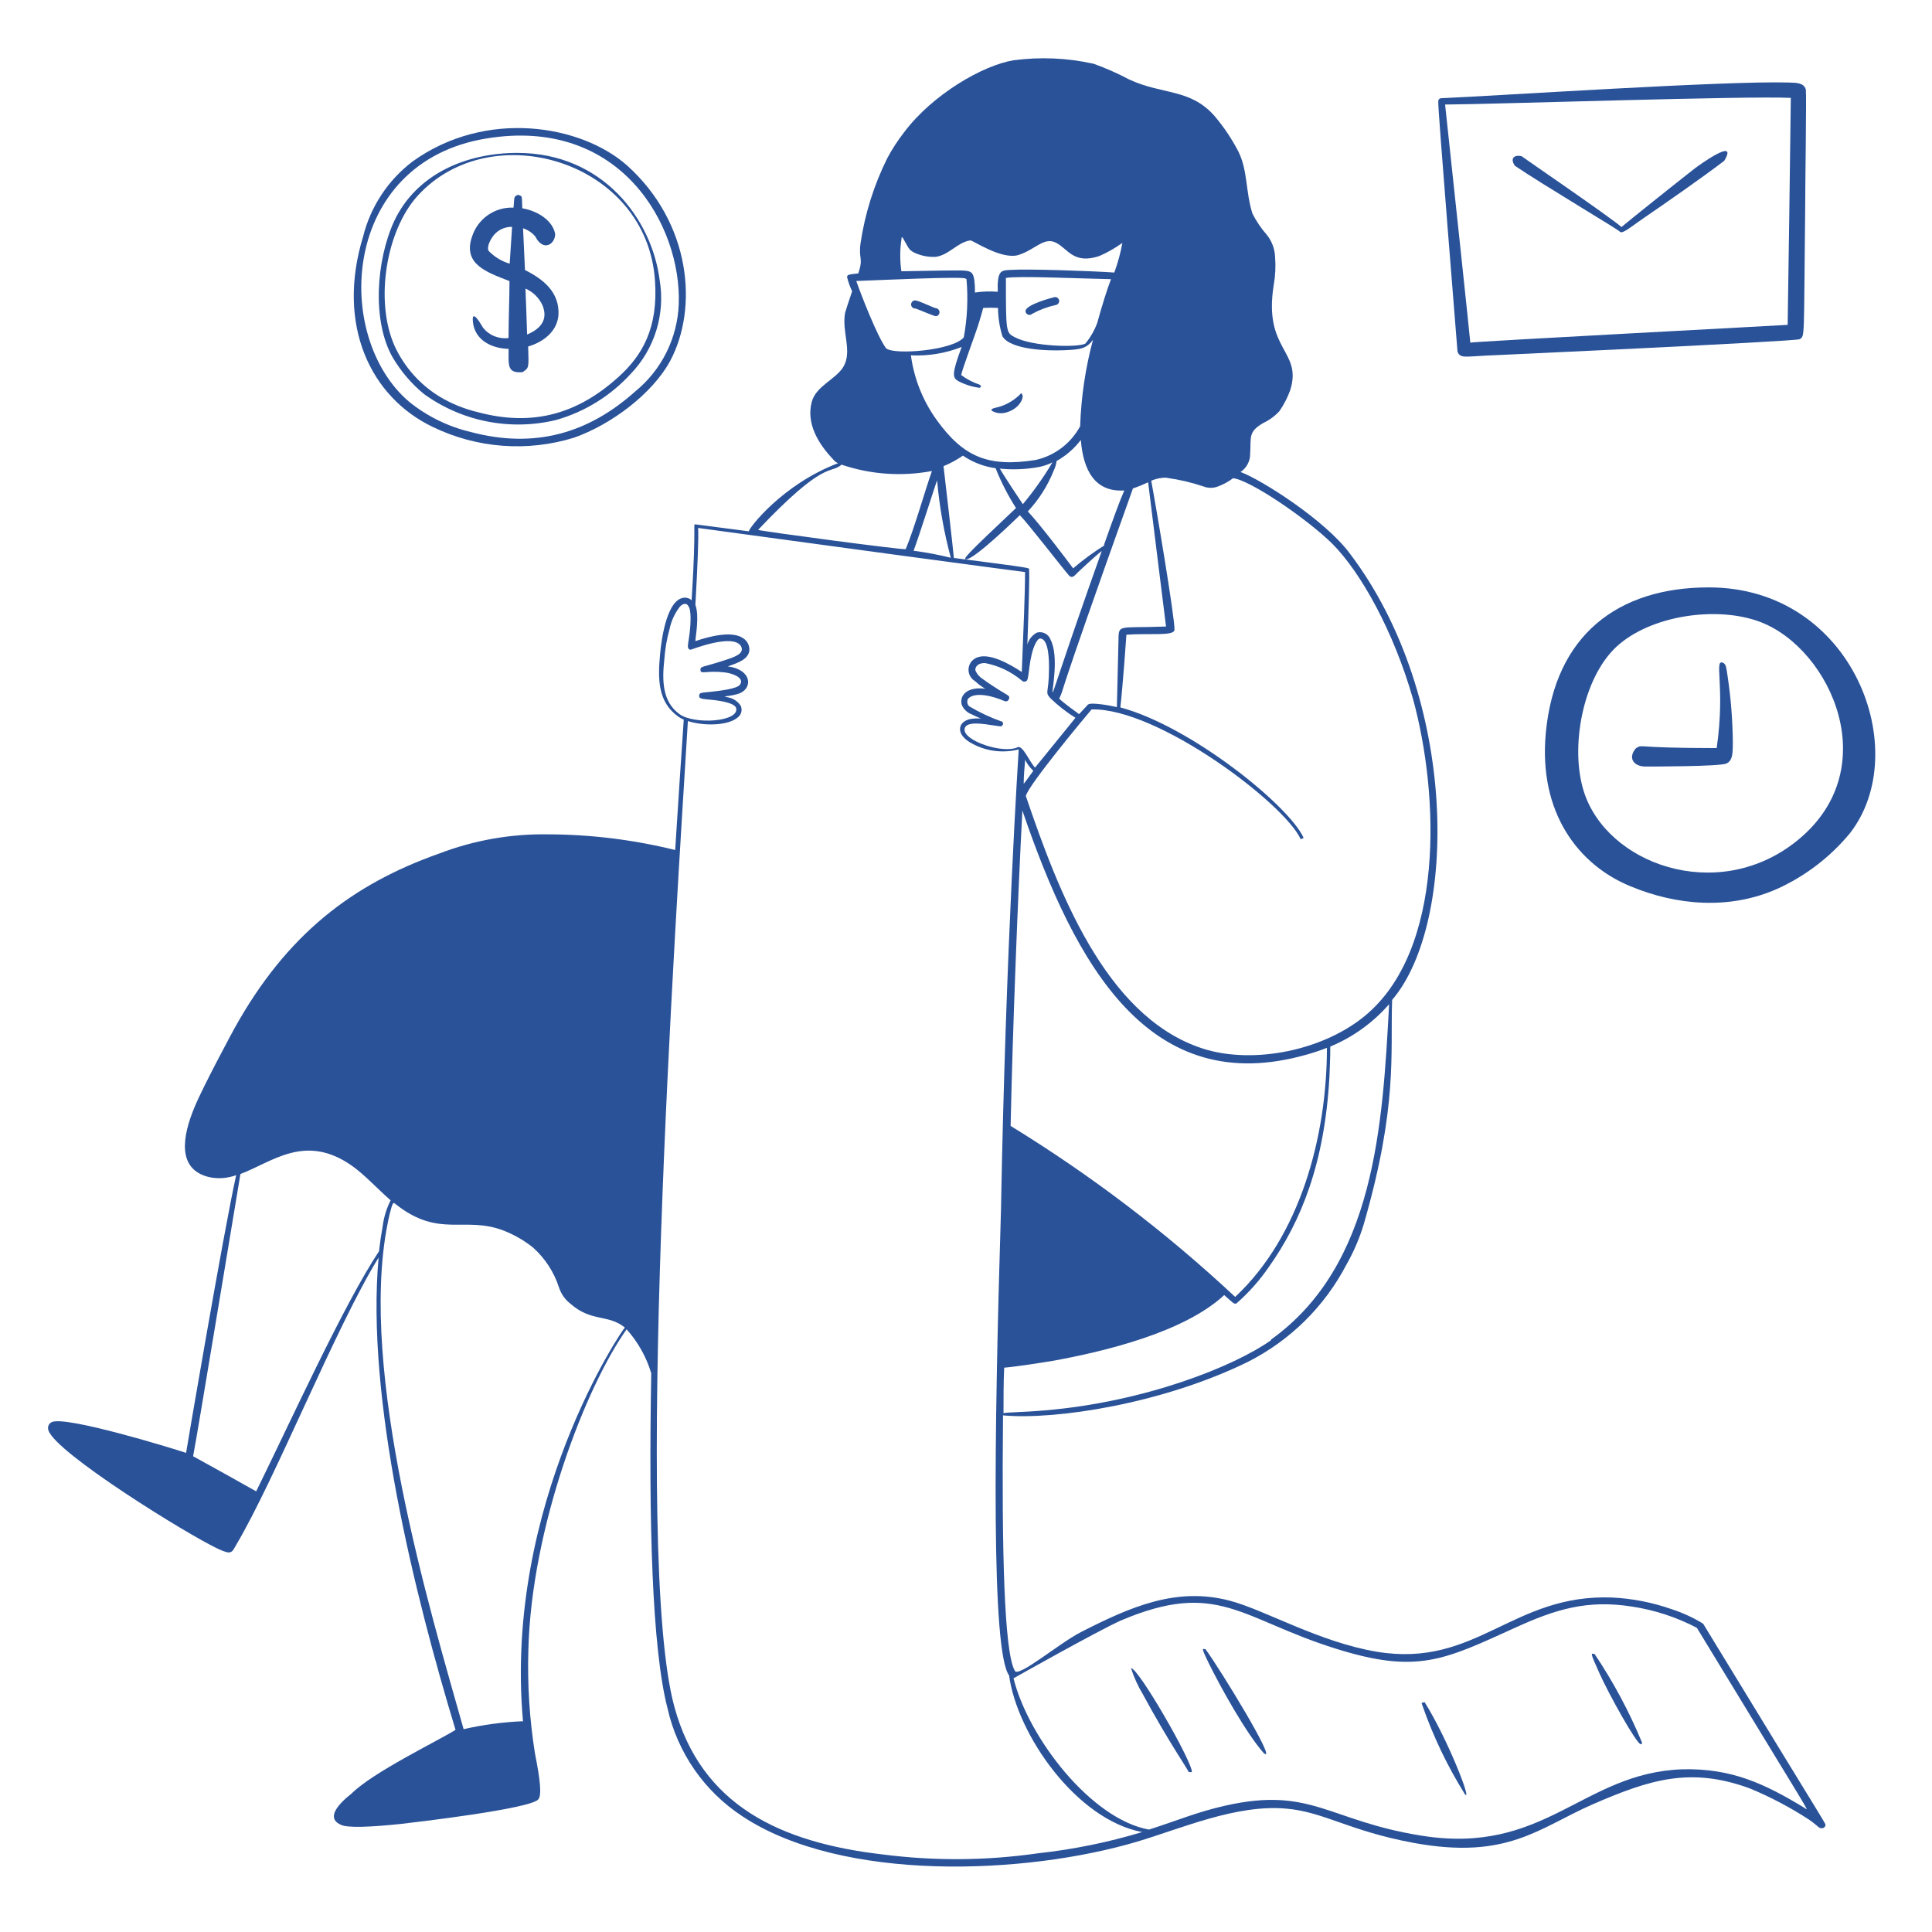<svg width="154" height="154" viewBox="0 0 154 154" fill="none" xmlns="http://www.w3.org/2000/svg">
<path fill-rule="evenodd" clip-rule="evenodd" d="M72.976 24.591C73.251 24.675 74.424 25.204 74.616 25.204C74.692 25.192 74.761 25.154 74.811 25.095C74.861 25.037 74.888 24.963 74.888 24.886C74.888 24.809 74.861 24.735 74.811 24.676C74.761 24.618 74.692 24.579 74.616 24.568C74.524 24.568 74.156 24.391 73.911 24.292C72.976 23.901 72.876 23.863 72.7 24.062C72.658 24.111 72.632 24.171 72.625 24.234C72.618 24.298 72.63 24.362 72.66 24.419C72.689 24.476 72.735 24.523 72.791 24.553C72.848 24.584 72.912 24.597 72.976 24.591ZM81.254 31.49C80.744 31.98 80.111 32.324 79.422 32.486C79.422 32.486 78.717 32.609 79.185 32.808C79.522 32.962 79.906 32.981 80.258 32.862C81.124 32.609 81.584 31.888 81.507 31.497C81.377 31.298 81.438 31.298 81.254 31.49ZM90.154 132.973C90.385 133.694 90.699 134.386 91.089 135.035C93.113 138.791 94.83 141.252 94.746 141.252H95.006C95.052 140.432 90.706 132.889 90.154 132.973ZM96.095 131.463C95.888 131.463 95.658 131.149 96.34 132.552C97.283 134.476 99.33 138.163 100.748 139.757C101.89 140.631 97.29 133.088 96.095 131.463ZM113.557 135.679C113.304 135.748 113.281 135.679 113.373 135.924C114.235 138.404 115.372 140.78 116.761 143.007C117.397 143.774 115.435 138.684 113.557 135.679ZM127.109 131.846C126.795 131.777 126.726 131.67 127.493 133.379C128.259 135.089 130.467 139.037 130.781 139.029C130.842 139.029 130.873 138.991 130.896 138.922C129.873 136.443 128.605 134.072 127.109 131.846ZM118.409 28.347C118.486 28.347 143.092 27.22 143.46 27.036C143.874 26.729 143.774 27.189 143.889 16.918C143.889 14.848 144.004 7.474 143.943 7.136C143.774 6.592 143.23 6.6 142.548 6.577C137.488 6.431 119.107 7.65 115.059 7.819C114.86 7.819 114.645 7.819 114.645 8.102C114.561 8.102 116.178 27.933 116.178 28.032C116.385 28.577 116.784 28.423 118.409 28.347ZM142.747 7.803C142.747 8.654 142.502 25.878 142.494 25.894C142.486 25.909 117.252 27.235 117.198 27.312C117.198 27.151 115.711 13.184 115.189 8.332C118.9 8.317 139.397 7.627 142.747 7.803Z" fill="#2A5298"/>
<path fill-rule="evenodd" clip-rule="evenodd" d="M129.11 18.458C129.302 18.696 129.93 18.129 130.973 17.416C132.69 16.243 135.779 14.089 137.442 12.816C138.6 10.869 135.426 13.169 135.066 13.445C133.61 14.579 129.7 17.707 129.248 18.098C128.481 17.393 121.36 12.525 121.284 12.448C120.586 12.31 120.394 12.709 120.755 13.215C122.901 14.679 128.987 18.29 129.11 18.458ZM136.208 46.821C128.987 46.821 123.943 50.6 123.215 58.441C122.625 64.804 125.829 68.943 129.946 70.637C133.617 72.17 137.833 72.546 141.658 70.852C143.903 69.836 145.885 68.321 147.454 66.421C152.543 59.921 147.76 46.821 136.208 46.821ZM143.023 67.188C136.745 72.017 128.083 68.851 126.251 63.102C125.124 59.576 126.159 54.034 128.857 51.543C131.555 49.051 136.852 48.269 140.302 49.572C145.928 51.696 150.443 61.477 143.023 67.188ZM41.846 21.524C41.792 20.244 41.739 19.125 41.693 18.198C42.076 18.319 42.416 18.548 42.674 18.857C43.287 20.083 44.253 19.485 44.253 18.65C44.061 17.615 42.927 16.826 41.631 16.603C41.593 15.423 41.631 15.706 41.309 15.522C40.934 15.691 41.018 15.622 40.934 16.55C40.208 16.519 39.491 16.728 38.895 17.143C38.298 17.558 37.854 18.158 37.63 18.849C36.863 21.064 38.787 21.693 40.612 22.406C40.612 23.678 40.543 25.173 40.535 26.944C40.155 26.994 39.768 26.944 39.412 26.8C39.056 26.657 38.743 26.424 38.504 26.124C37.684 24.713 37.599 25.166 37.737 25.924C38.013 27.174 39.224 27.772 40.543 27.81C40.543 29.098 40.397 29.773 41.654 29.665C42.16 29.313 42.16 29.389 42.099 27.619C43.364 27.251 44.399 26.392 44.514 25.135C44.629 23.257 43.241 22.222 41.846 21.524ZM40.627 21.019C39.985 20.829 39.404 20.475 38.941 19.991C38.78 19.646 39.132 19.018 39.37 18.734C39.547 18.524 39.769 18.356 40.02 18.243C40.271 18.131 40.544 18.076 40.819 18.083C40.765 18.819 40.712 19.784 40.627 21.019ZM42.015 26.653C41.976 25.35 41.93 24.131 41.884 23.004C42.493 23.266 42.98 23.747 43.249 24.353C43.693 25.465 43.118 26.193 42.045 26.653H42.015ZM82.281 25.012C82.876 24.688 83.513 24.451 84.175 24.307C84.257 24.29 84.329 24.241 84.375 24.17C84.421 24.1 84.437 24.014 84.42 23.931C84.403 23.849 84.354 23.777 84.283 23.731C84.213 23.685 84.127 23.669 84.044 23.686C84.044 23.686 81.645 24.276 81.745 24.844C81.757 24.9 81.783 24.952 81.821 24.994C81.86 25.037 81.909 25.068 81.964 25.086C82.018 25.103 82.077 25.105 82.132 25.092C82.188 25.079 82.24 25.052 82.281 25.012Z" fill="#2A5298"/>
<path fill-rule="evenodd" clip-rule="evenodd" d="M137.389 52.853C136.553 52.416 137.557 54.632 136.837 59.63C129.938 59.63 131.08 59.3 130.413 59.63C129.769 60.343 130.137 61.055 131.088 61.101C131.732 61.101 137.036 61.101 137.603 60.864C138.171 60.626 138.109 59.844 138.125 59.177C138.108 57.381 137.964 55.588 137.695 53.812C137.603 53.198 137.58 52.991 137.389 52.853ZM135.756 129.424C134.974 128.944 134.137 128.558 133.265 128.274C131.736 127.735 130.138 127.42 128.52 127.339C120.548 127.025 117.696 132.973 109.755 131.662C105.155 130.896 100.786 128.312 98.026 127.592C93.78 126.473 90.139 128.067 86.183 130.083C84.405 130.988 81.07 133.839 80.879 133.149C80.043 131.662 79.844 123.56 79.951 112.82C84.144 113.204 92.699 111.885 99.475 108.551C102.832 106.854 105.574 104.149 107.317 100.816C107.918 99.764 108.394 98.645 108.735 97.482C111.418 88.138 110.82 84.037 110.966 79.706C116.178 73.619 116.332 55.62 107.585 44.107C105.615 41.455 100.556 38.243 98.885 37.622C99.125 37.462 99.321 37.243 99.455 36.988C99.589 36.732 99.656 36.447 99.651 36.158C99.736 34.824 99.468 34.425 100.717 33.705C101.199 33.478 101.632 33.158 101.989 32.762C102.345 32.243 102.633 31.682 102.848 31.091C103.829 27.91 100.686 27.956 101.529 22.72C101.661 21.982 101.697 21.23 101.637 20.482C101.612 19.842 101.384 19.227 100.985 18.727C100.529 18.208 100.14 17.633 99.828 17.017C99.268 15.2 99.468 13.598 98.709 12.073C98.186 11.068 97.554 10.124 96.823 9.26C94.883 7.037 92.645 7.566 90.016 6.339C89.099 5.853 88.148 5.433 87.172 5.082C85.074 4.615 82.91 4.521 80.779 4.806C78.364 5.205 74.355 7.497 72.056 10.555C71.565 11.19 71.126 11.864 70.745 12.571C69.669 14.722 68.942 17.03 68.591 19.409C68.422 20.681 68.844 20.535 68.415 21.793C67.571 21.877 67.548 21.915 67.518 22.076C67.613 22.47 67.749 22.853 67.924 23.218C67.679 23.947 67.433 24.675 67.364 24.928C67.081 26.461 67.962 27.994 67.226 29.236C66.621 30.248 65.034 30.769 64.704 32.041C64.26 33.72 65.18 35.322 66.391 36.595C66.497 36.736 66.637 36.849 66.797 36.924C62.351 38.611 59.668 42.129 59.691 42.352L55.46 41.8C55.191 41.8 55.536 41.416 55.13 47.848C54.987 47.714 54.798 47.639 54.601 47.641C53.214 47.641 52.739 50.753 52.616 52.133C52.432 54.126 52.424 55.965 54.08 57.131C54.212 57.223 54.353 57.3 54.502 57.361C54.287 60.496 54.057 64.007 53.819 67.755C50.506 66.936 47.106 66.516 43.693 66.505C40.724 66.457 37.774 66.977 35.001 68.039C28.102 70.476 22.858 74.47 18.704 81.944C18.658 82.02 16.212 86.543 15.515 88.23C14.495 90.667 14.12 93.228 16.688 93.833C17.402 93.979 18.142 93.924 18.826 93.672C17.822 98.179 14.84 115.71 14.833 115.81C13.621 115.404 5.297 112.859 4.139 113.349C4.016 113.403 3.919 113.503 3.867 113.627C3.816 113.752 3.814 113.891 3.863 114.016C4.438 115.81 14.971 122.341 17.416 123.476C18.489 123.966 18.474 123.744 18.834 123.131C21.954 117.872 26.806 105.684 30.179 100.241C29.16 111.464 33.031 127.071 36.311 137.887C34.778 138.837 29.719 141.267 28.01 142.977C27.941 143.053 25.587 144.74 27.151 145.445C27.665 145.728 29.635 145.629 31.965 145.384C32.962 145.269 42.452 144.172 42.927 143.406C43.295 142.923 42.789 140.554 42.643 139.772C42.212 137.071 42.035 134.335 42.114 131.601C42.337 121.728 46.714 110.498 49.948 105.96C50.852 106.969 51.523 108.165 51.911 109.463C51.696 121.306 51.972 131.402 53.214 136.193C54.013 139.72 56.151 142.798 59.178 144.778C67.173 150.067 81.752 149.431 90.606 146.809C94.171 145.751 98.54 143.812 102.518 144.165C105.546 144.425 107.539 145.951 112.706 146.901C120.164 148.266 122.671 145.705 126.925 143.835C131.525 141.834 134.752 140.823 139.481 142.555C141.12 143.235 142.693 144.064 144.18 145.031C145.001 145.598 144.947 145.744 145.254 145.728C145.314 145.722 145.37 145.697 145.415 145.658C145.461 145.618 145.493 145.565 145.506 145.506C145.506 145.292 146.143 146.472 135.756 129.424ZM30.225 99.713C27.396 103.99 23.272 113.081 20.421 118.876C18.751 117.933 17.075 117 15.392 116.078C15.638 114.936 19.026 94.347 19.164 93.58C21.701 92.63 24.33 90.292 28.071 92.936C29.075 93.649 30.072 94.745 31.137 95.68C30.814 96.317 30.602 97.004 30.509 97.712C30.394 98.34 30.294 99 30.217 99.682L30.225 99.713ZM41.723 137.197C40.118 137.262 38.522 137.475 36.955 137.833C34.272 128.335 28.562 109.417 30.884 97.597C31.007 96.953 31.114 96.547 31.191 96.278C31.367 95.734 31.367 95.857 31.681 96.094C35.024 98.647 36.978 96.953 40.014 98.041C40.909 98.374 41.745 98.848 42.49 99.444C43.451 100.304 44.166 101.405 44.559 102.633C44.731 103.147 45.051 103.597 45.479 103.929C47.158 105.4 48.469 104.733 49.81 105.822C49.688 105.845 40.144 119.834 41.685 137.174L41.723 137.197ZM101.33 106.818C98.402 108.903 91.296 111.747 83.286 112.422C81.431 112.583 80.38 112.56 79.989 112.644C79.989 111.464 79.989 110.253 80.043 109.018C81.001 108.942 83.424 108.558 83.784 108.497C88.061 107.731 94.393 106.197 97.582 103.231C98.348 103.906 98.348 103.952 98.555 103.898C99.528 103.048 100.39 102.079 101.123 101.016C103.745 97.321 105.585 92.683 105.968 85.853C105.968 85.792 106.052 84.037 106.037 83.423C107.84 82.673 109.446 81.516 110.728 80.043C110.207 89.632 109.617 100.855 101.292 106.795L101.33 106.818ZM79.867 57.522C78.96 57.201 78.087 56.793 77.26 56.303C77.176 56.225 77.122 56.121 77.106 56.008C77.091 55.894 77.116 55.779 77.176 55.682C77.766 55.099 79.208 55.521 79.974 55.843C80.104 55.897 80.311 55.989 80.419 55.728C80.526 55.467 80.419 55.483 79.652 55.007C79.407 54.854 78.794 54.463 78.372 54.149C78.096 53.984 77.879 53.738 77.751 53.444C77.698 53.191 77.935 52.83 78.518 52.853C79.594 53.059 80.599 53.536 81.438 54.241C81.465 54.27 81.497 54.294 81.534 54.31C81.57 54.326 81.609 54.335 81.649 54.335C81.689 54.335 81.728 54.326 81.764 54.31C81.801 54.294 81.833 54.27 81.86 54.241C82.052 53.972 81.998 52.37 82.55 51.267C82.657 51.105 82.741 50.906 82.91 50.899C83.6 50.899 83.631 52.677 83.615 53.328C83.615 55.314 83.24 55.122 83.753 55.682C84.356 56.259 85.016 56.773 85.723 57.215C85.486 57.529 86.137 56.701 82.504 61.186C82.09 60.772 81.546 59.415 81.132 59.553C79.989 60.128 76.762 59.047 76.885 58.112C76.969 57.445 78.418 57.706 79.139 57.813C79.859 57.92 79.79 57.928 79.905 57.813C79.924 57.79 79.938 57.763 79.946 57.734C79.954 57.705 79.956 57.675 79.952 57.645C79.947 57.616 79.937 57.588 79.921 57.562C79.905 57.537 79.884 57.515 79.859 57.499L79.867 57.522ZM76.371 30.37C76.906 30.653 77.488 30.838 78.088 30.915C78.249 30.761 78.242 30.823 78.088 30.662C77.56 30.487 77.063 30.228 76.617 29.895C76.686 29.451 77.774 26.584 78.035 25.71C78.196 25.173 78.242 25.035 78.372 24.545C78.765 24.522 79.159 24.522 79.552 24.545C79.558 25.312 79.677 26.074 79.905 26.806C80.564 27.902 83.554 27.971 84.826 27.917C86.099 27.864 86.612 27.802 87.126 27.074C86.52 29.327 86.176 31.642 86.099 33.973C85.735 34.649 85.231 35.239 84.62 35.703C84.009 36.167 83.306 36.495 82.557 36.664C78.778 37.262 76.785 36.434 74.639 33.444C73.555 31.928 72.858 30.171 72.608 28.324C73.989 28.391 75.368 28.164 76.655 27.657C75.835 29.857 75.934 30.102 76.371 30.37ZM80.204 22.153C81.124 21.977 85.938 22.199 88.559 22.253C88.26 23.019 87.862 24.284 87.463 25.733C87.242 26.334 86.921 26.894 86.513 27.389C85.945 27.71 82.289 27.642 80.863 26.867C80.181 26.507 80.181 26.453 80.181 22.153H80.204ZM83.899 36.855L83.83 36.955C83.15 38.092 82.381 39.174 81.53 40.19C81.247 39.768 79.997 37.89 79.698 37.354C80.666 37.45 81.643 37.419 82.603 37.262C83.054 37.195 83.491 37.058 83.899 36.855ZM74.7 38.327C74.884 40.399 75.248 42.451 75.789 44.46C74.811 44.217 73.821 44.03 72.822 43.9C73.206 42.904 74.562 38.634 74.685 38.312L74.7 38.327ZM75.222 37.154C75.76 36.93 76.274 36.65 76.755 36.319C77.535 36.849 78.426 37.193 79.361 37.323C79.8 38.43 80.344 39.493 80.986 40.496C76.854 44.391 76.67 44.636 77.069 44.575C77.835 44.414 80.756 41.585 81.293 41.064C81.944 41.723 84.711 45.31 85.24 45.908C85.509 46.123 85.67 45.855 85.93 45.609C87.026 44.582 87.548 44.13 87.824 43.915C81.423 61.876 85.118 53.643 83.738 50.983C83.661 50.771 83.507 50.595 83.307 50.492C83.107 50.388 82.875 50.364 82.657 50.423C82.47 50.522 82.306 50.657 82.174 50.822C82.042 50.987 81.945 51.178 81.891 51.382C82.005 48.147 82.067 46.016 82.028 45.41C82.028 45.257 82.504 45.31 76.034 44.475C76.042 44.383 75.222 37.216 75.206 37.139L75.222 37.154ZM82.366 61.439C82.082 61.822 81.829 62.205 81.599 62.481C81.599 61.761 81.676 61.117 81.714 60.565C81.874 60.886 82.09 61.177 82.35 61.423L82.366 61.439ZM81.507 64.643C85.739 77.023 91.633 87.639 104.166 84.059C104.711 83.906 105.24 83.73 105.769 83.523C105.769 90.598 103.63 98.547 98.456 103.377C92.963 98.243 86.967 93.676 80.557 89.747C80.725 81.767 81.147 71.235 81.492 64.627L81.507 64.643ZM93.005 38.09C94.004 38.226 94.987 38.457 95.941 38.779C96.306 38.92 96.711 38.92 97.076 38.779C97.51 38.62 97.918 38.398 98.287 38.12C99.629 38.243 104.182 41.355 106.182 43.325C108.482 45.625 111.096 50.339 112.637 55.736C114.706 63.278 115.22 75.766 108.727 81.032C105.132 83.945 99.376 84.864 95.566 83.477C88.046 80.817 84.336 70.99 81.768 63.447C81.99 62.558 86.459 57.192 87.011 56.548C92.27 56.41 102.388 64.037 103.683 66.897L103.913 66.789C102.764 64.229 94.953 57.905 89.303 56.387C89.479 54.9 89.786 50.669 89.786 50.592C91.58 50.462 93.542 50.722 93.619 50.216C93.665 49.319 92.086 39.998 91.764 38.319C92.145 38.152 92.558 38.068 92.975 38.074L93.005 38.09ZM90.346 38.925C90.744 38.784 91.136 38.623 91.518 38.442C91.518 38.519 92.936 49.841 92.944 49.94C88.95 50.094 89.188 49.68 89.15 51.213C89.15 51.282 89.042 55.705 89.027 56.364C88.651 56.272 87.011 55.95 86.727 56.157C86.605 56.28 86.352 56.563 86.014 56.924C85.677 56.671 84.934 56.157 84.428 55.69C84.98 54.486 83.623 57.606 90.315 38.91L90.346 38.925ZM88.046 43.463C87.166 44.014 86.328 44.629 85.539 45.303C84.895 44.429 82.895 41.8 81.929 40.765C82.812 39.819 83.512 38.717 83.991 37.515C84.109 37.273 84.187 37.014 84.221 36.748C84.973 36.327 85.63 35.755 86.153 35.069C86.344 37.469 87.264 39.247 89.617 39.094C89.234 39.968 88.736 41.347 87.992 43.448L88.046 43.463ZM71.948 18.933C72.431 19.754 72.408 19.892 72.876 20.137C73.407 20.386 73.991 20.502 74.578 20.474C75.651 20.336 76.341 19.286 77.36 19.163C77.559 19.163 79.867 20.742 81.193 20.321C82.519 19.899 83.201 18.872 84.159 19.34C85.118 19.807 85.547 21.095 87.617 20.413C88.268 20.13 88.887 19.778 89.464 19.363C89.32 20.167 89.104 20.957 88.82 21.724C87.026 21.601 81.921 21.417 80.503 21.517C79.821 21.563 79.476 21.517 79.529 23.257C78.924 23.208 78.314 23.228 77.713 23.318C77.721 22.995 77.705 22.673 77.667 22.352C77.575 21.724 77.414 21.655 77.023 21.586C76.632 21.517 74.202 21.586 71.849 21.624C71.719 20.721 71.729 19.803 71.879 18.903L71.948 18.933ZM77.038 22.245C77.177 23.796 77.104 25.359 76.824 26.89C75.965 27.94 71.258 28.316 70.63 27.764C69.909 26.798 68.576 23.333 68.254 22.398C69.656 22.352 76.969 22 76.969 22.214L77.038 22.245ZM67.081 37.039C69.399 37.823 71.881 37.998 74.286 37.545C73.788 38.917 72.883 42.145 72.194 43.77C72.155 43.877 60.58 42.329 60.427 42.237C65.785 36.579 66.153 37.829 67.081 37.039ZM54.164 56.924C52.792 55.935 52.769 54.256 52.953 52.57C53.011 51.742 53.152 50.923 53.375 50.124C53.512 49.48 53.792 48.875 54.195 48.354C54.394 48.131 54.693 48.039 54.839 48.262C54.839 48.338 55.031 48.315 55.046 49.227C55.046 51.067 54.571 51.719 55.046 51.788C55.13 51.788 58.465 50.439 59.078 51.527C59.354 52.125 58.549 52.37 57.66 52.662C56.004 53.206 55.797 53.083 55.835 53.428C55.874 53.773 56.295 53.428 57.76 53.597C58.38 53.666 59.346 54.018 59.001 54.547C58.817 54.923 57.223 55.076 56.702 55.138C55.935 55.23 55.743 55.176 55.728 55.459C55.713 55.743 56.081 55.712 56.786 55.789C58.664 55.996 58.656 56.395 58.687 56.471C58.871 57.552 55.322 57.767 54.164 56.924ZM82.718 147.729C78.63 148.316 74.481 148.347 70.385 147.821C62.198 146.878 55.889 143.912 53.75 136.032C50.47 123.974 53.865 73.404 54.831 57.476C56.088 57.882 58.028 57.859 58.81 57.184C58.947 57.08 59.045 56.932 59.088 56.766C59.131 56.599 59.117 56.422 59.047 56.264C58.931 56.084 58.778 55.93 58.599 55.813C58.419 55.695 58.217 55.617 58.005 55.582C57.491 55.444 57.821 55.582 58.771 55.329C59.952 55.007 60.013 53.581 58.373 53.183C57.951 53.083 57.92 53.183 58.196 53.053C58.848 52.823 59.676 52.531 59.73 51.834C59.741 51.649 59.705 51.465 59.622 51.3C59.54 51.134 59.416 50.993 59.262 50.891C58.373 50.232 56.472 50.745 55.429 51.105C55.429 50.791 55.767 49.12 55.429 48.216C55.613 44.943 55.697 42.758 55.644 42.083C82.78 45.786 81.868 45.602 81.707 45.602C81.707 47.349 81.584 50.094 81.446 53.566C80.526 52.953 78.786 51.949 77.797 52.447C77.626 52.528 77.48 52.654 77.375 52.812C77.27 52.969 77.21 53.152 77.202 53.342C77.193 53.531 77.236 53.718 77.326 53.885C77.416 54.051 77.55 54.19 77.713 54.287C78.479 54.992 78.763 54.908 78.318 54.877C76.992 54.785 76.471 55.505 76.663 56.188C76.739 56.365 76.852 56.525 76.993 56.657C77.134 56.789 77.301 56.89 77.483 56.954C78.495 57.468 78.341 57.184 77.483 57.292C76.41 57.422 76.103 58.403 77.26 59.139C77.844 59.497 78.493 59.734 79.17 59.837C79.847 59.94 80.537 59.906 81.201 59.737C81.201 59.814 80.166 75.474 79.79 96.37C79.223 114.913 79.024 131.632 80.434 133.548C81.078 138.278 85.8 145.046 91.043 146.035C88.326 146.855 85.54 147.422 82.718 147.729ZM143.82 144.096C140.662 142.179 138.017 140.938 134.116 141.03C126.128 141.305 123.154 147.928 113.25 146.311C105.899 145.131 104.511 142.386 97.674 143.927C95.42 144.433 93.78 145.138 91.587 145.836C86.988 145.016 81.975 138.538 80.787 133.778C80.787 133.778 87.479 130.007 89.326 129.179C97.053 125.89 98.87 129.025 106.435 131.402C112.951 133.456 115.09 132.329 120.755 129.754C123.997 128.274 126.511 127.5 130.083 128.06C131.89 128.333 133.639 128.906 135.258 129.754C144.824 145.499 144.226 144.349 143.82 144.096ZM31.428 17.607C29.957 20.804 29.658 25.633 31.306 28.5C31.958 29.602 32.795 30.582 33.782 31.398C35.286 32.488 37.009 33.238 38.831 33.596C40.654 33.955 42.532 33.914 44.337 33.475C46.624 32.823 48.684 31.546 50.286 29.788C51.221 28.811 51.916 27.63 52.315 26.338C52.714 25.046 52.807 23.679 52.585 22.345C51.957 17.439 48.04 12.211 41.286 12.188C37.178 12.172 33.207 13.859 31.428 17.607ZM49.289 30.056C46.07 32.969 42.498 34.035 38.09 32.854C37.009 32.599 35.975 32.177 35.024 31.605C33.461 30.642 32.219 29.239 31.451 27.573C29.857 23.977 30.777 18.374 33.291 15.607C39.155 9.152 51.581 12.816 52.21 22.383C52.47 26.17 51.19 28.347 49.289 30.056Z" fill="#2A5298"/>
<path fill-rule="evenodd" clip-rule="evenodd" d="M32.9 12.862C30.938 14.348 29.542 16.461 28.945 18.849C26.776 25.932 29.55 31.673 34.502 34.034C38.012 35.735 42.037 36.039 45.763 34.885C48.699 33.85 52.003 31.398 53.428 28.753C55.667 24.544 55.092 17.776 49.979 13.184C46.315 9.942 38.734 8.677 32.9 12.862ZM50.638 31.198C46.92 34.525 42.643 35.797 37.515 34.433C35.733 34.01 34.068 33.196 32.64 32.049C26.507 26.89 27.136 12.939 38.772 11.038C49.504 9.267 54.341 18.052 54.103 24.253C54.051 25.59 53.715 26.901 53.118 28.098C52.52 29.296 51.675 30.352 50.638 31.198Z" fill="#2A5298"/>
</svg>
